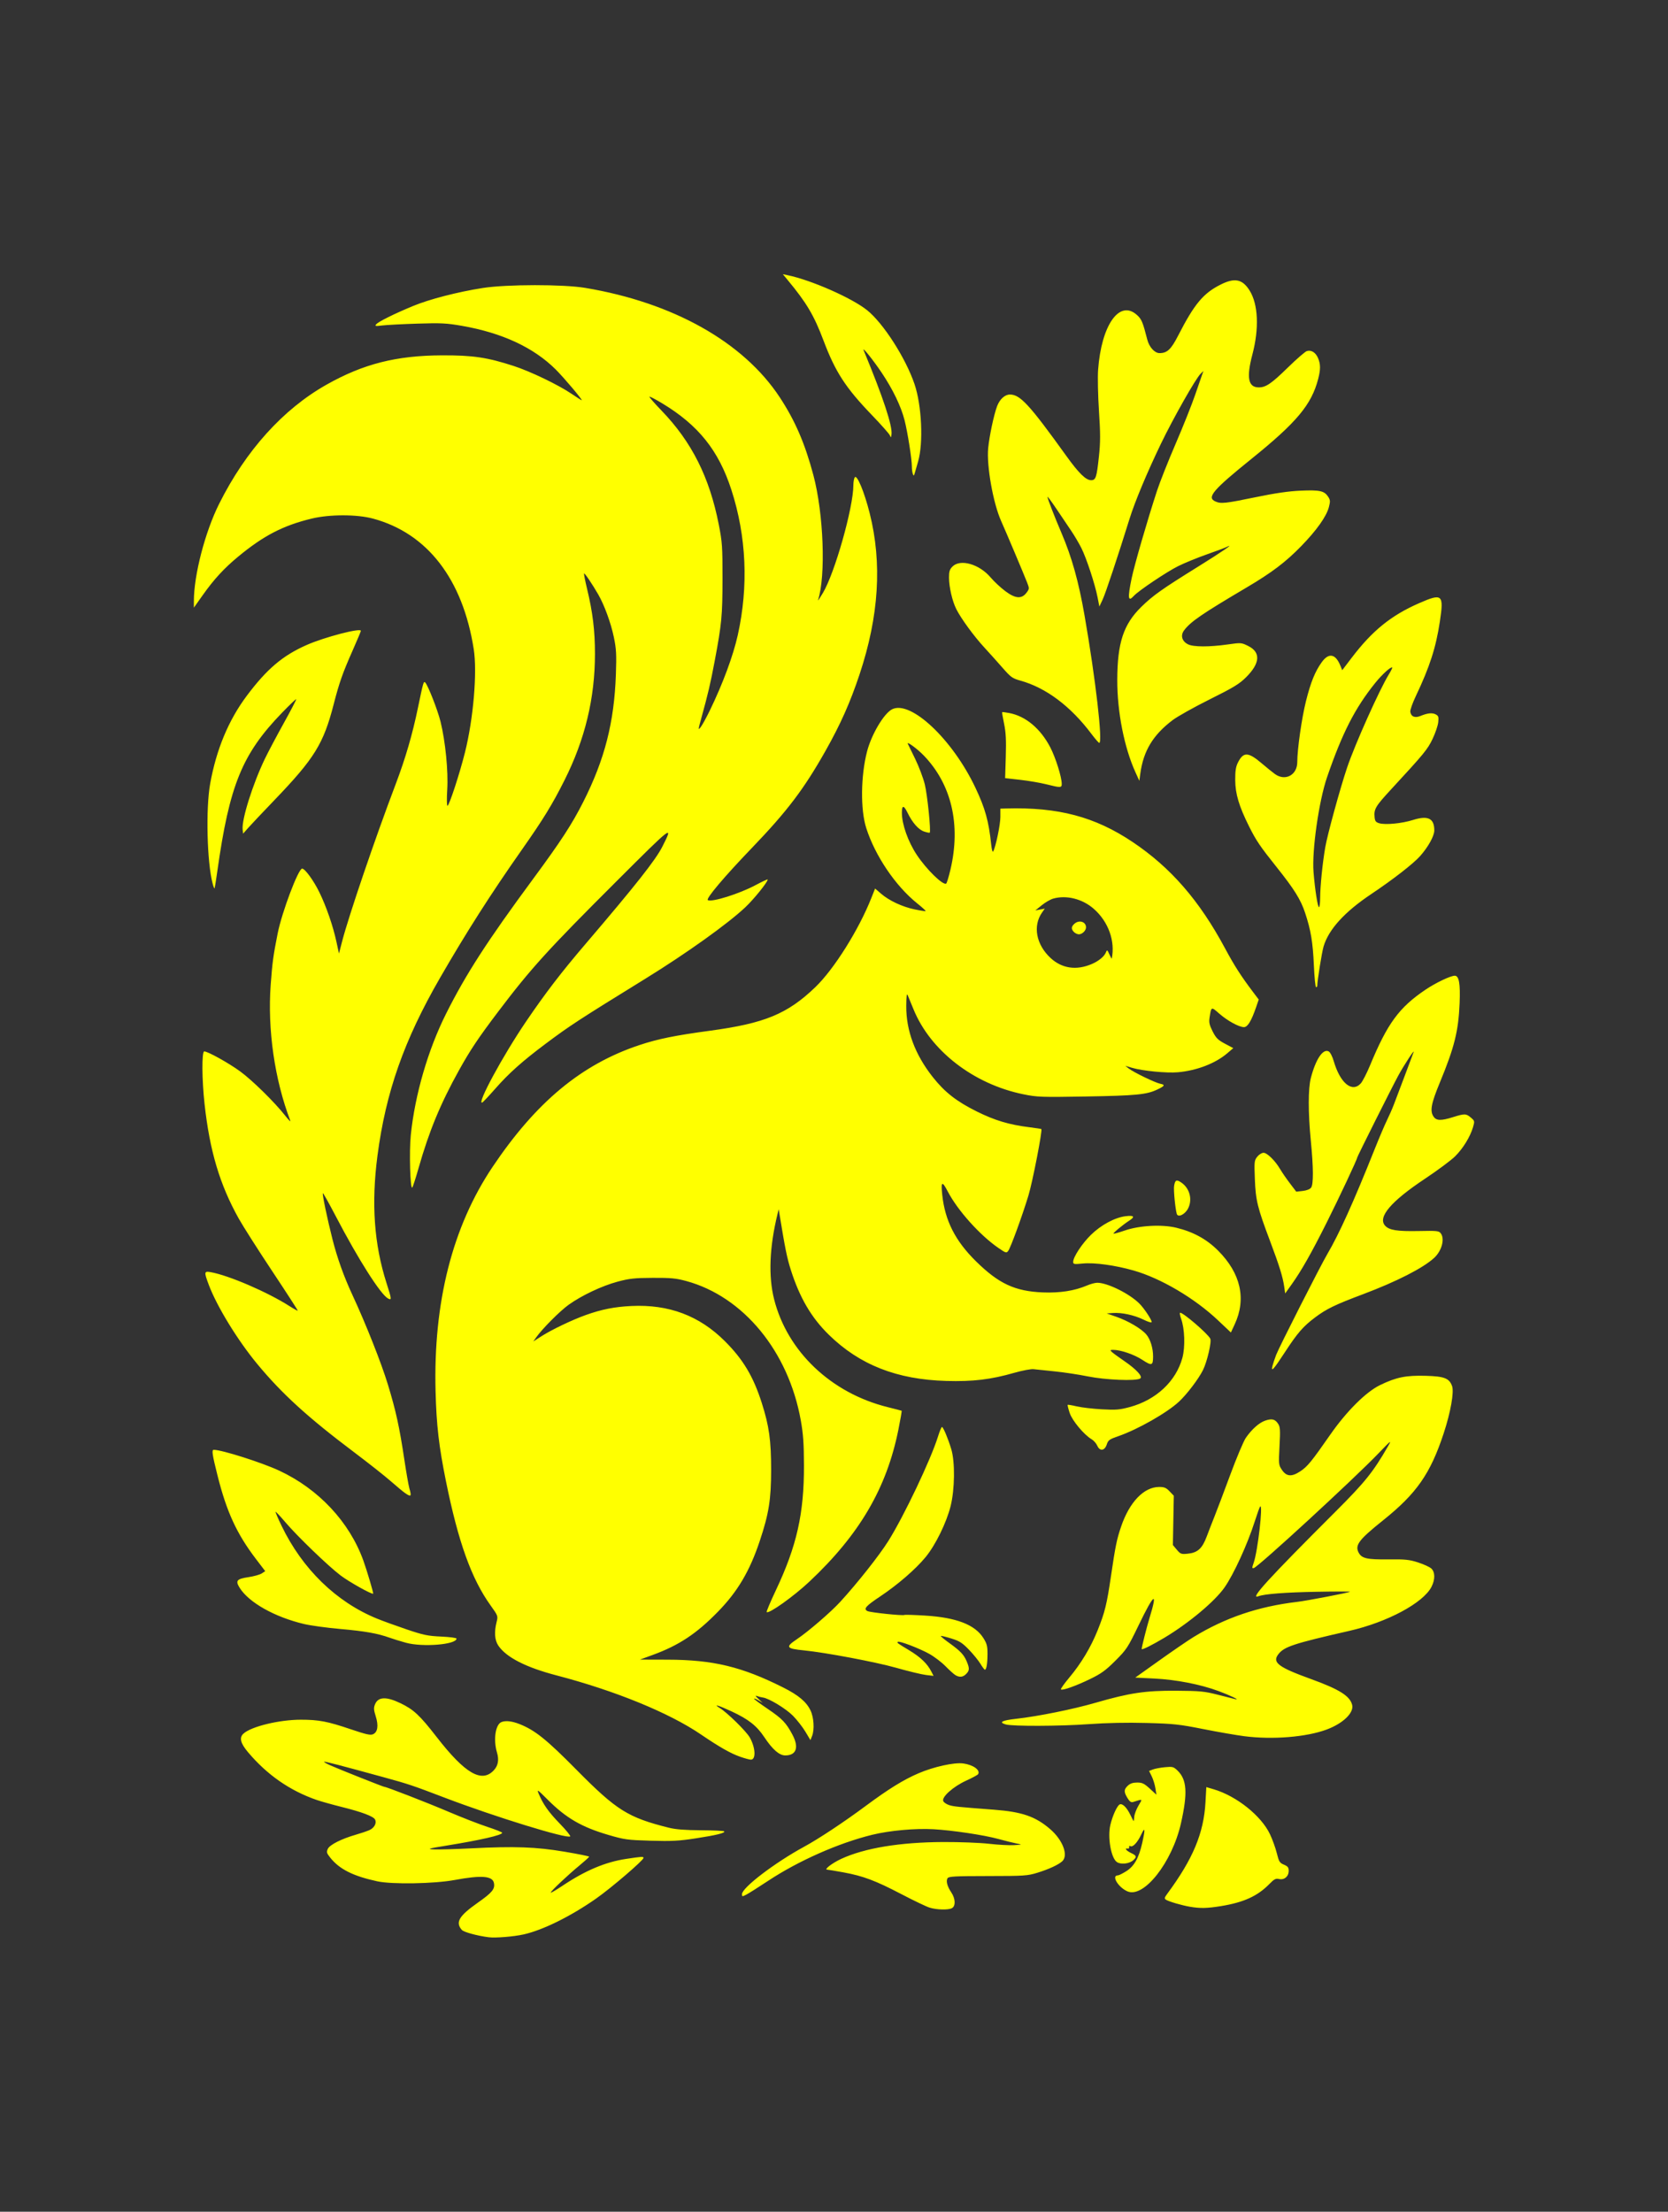 <?xml version="1.0" encoding="UTF-8" standalone="no"?>
<!-- Created with Inkscape (http://www.inkscape.org/) -->

<svg
   width="3420"
   height="4533"
   viewBox="0 0 904.875 1199.356"
   version="1.1"
   id="svg1"
   inkscape:version="1.4.2 (f4327f4, 2025-05-13)"
   sodipodi:docname="test_02.svg"
   xmlns:inkscape="http://www.inkscape.org/namespaces/inkscape"
   xmlns:sodipodi="http://sodipodi.sourceforge.net/DTD/sodipodi-0.dtd"
   xmlns="http://www.w3.org/2000/svg"
   xmlns:svg="http://www.w3.org/2000/svg">
  <rect x="0" y="0" width="904.875" height="1199.356" fill="#333333" stroke="none"/>
  <sodipodi:namedview
     id="namedview1"
     pagecolor="#505050"
     bordercolor="#eeeeee"
     borderopacity="1"
     inkscape:showpageshadow="0"
     inkscape:pageopacity="0"
     inkscape:pagecheckerboard="0"
     inkscape:deskcolor="#505050"
     inkscape:document-units="px"
     inkscape:zoom="0.088973941"
     inkscape:cx="-3034.5964"
     inkscape:cy="1444.2431"
     inkscape:window-width="1920"
     inkscape:window-height="1001"
     inkscape:window-x="-8"
     inkscape:window-y="375"
     inkscape:window-maximized="1"
     inkscape:current-layer="svg1" />
  <defs
     id="defs1" />
  <path
     style="fill:#ffff00;stroke-width:0.774"
     d="m 265.078,1050.515 c -6.198,-0.792 -13.49,-2.784 -14.531,-3.97 -3.629,-4.136 -1.619,-7.55 8.718,-14.814 7.733,-5.433 9.315,-7.361 8.697,-10.593 -0.746,-3.902 -6.714,-4.368 -21.345,-1.667 -11.135,2.056 -33.949,2.443 -41.941,0.712 -13.055,-2.828 -20.452,-6.524 -25.419,-12.702 -2.062,-2.565 -2.224,-3.123 -1.418,-4.891 1.008,-2.212 7.411,-5.448 15.221,-7.693 2.555,-0.734 5.79,-1.82 7.188,-2.413 2.772,-1.176 4.237,-3.839 3.202,-5.819 -0.906,-1.732 -7.147,-4.079 -18.133,-6.819 -5.111,-1.275 -11.209,-2.981 -13.551,-3.793 -14.557,-5.04 -26.901,-13.63 -37.257,-25.925 -4.093,-4.86 -4.823,-7.878 -2.429,-10.045 4.27,-3.864 19.421,-7.532 31.111,-7.532 9.749,0 14.473,0.902 27.064,5.168 8.354,2.831 10.699,3.354 12.124,2.705 2.527,-1.151 3.051,-4.642 1.455,-9.703 -1.112,-3.529 -1.175,-4.621 -0.376,-6.549 1.692,-4.085 6.068,-4.273 13.748,-0.593 7.186,3.444 10.506,6.54 19.658,18.331 15.517,19.991 24.57,25.192 31.163,17.906 2.216,-2.449 2.741,-5.575 1.587,-9.455 -2.083,-7.003 -0.849,-15.283 2.466,-16.555 2.293,-0.88 5.672,-0.498 9.72,1.097 8.393,3.308 14.671,8.338 30.9,24.759 21.814,22.072 27.965,25.926 50.248,31.484 3.578,0.893 8.772,1.298 17.251,1.347 6.672,0.039 12.358,0.297 12.635,0.574 0.854,0.854 -4.161,2.095 -15.474,3.831 -9.101,1.396 -13.017,1.599 -24.393,1.267 -12.657,-0.369 -14.177,-0.579 -23.028,-3.171 -14.426,-4.226 -22.878,-9.137 -32.799,-19.058 -5.577,-5.577 -5.99,-5.851 -4.904,-3.249 2.4,5.746 5.373,9.959 11.431,16.195 3.411,3.511 5.96,6.627 5.663,6.924 -1.531,1.531 -40.953,-10.621 -68.259,-21.04 -17.29,-6.598 -19.494,-7.337 -32.627,-10.94 -24.224,-6.647 -32.351,-8.757 -32.633,-8.475 -0.166,0.166 1.382,1.055 3.44,1.974 4.615,2.061 28.679,11.622 29.252,11.622 1.142,0 23.294,8.601 34.891,13.548 7.24,3.088 16.736,6.779 21.101,8.201 4.365,1.422 7.937,2.85 7.937,3.174 0,1.262 -11.646,3.939 -30.2,6.944 -9.971,1.615 -10.752,1.845 -6.969,2.061 2.342,0.134 11.403,-0.12 20.134,-0.562 23.903,-1.212 35.292,-0.805 50.915,1.823 7.347,1.236 13.338,2.448 13.313,2.695 -0.023,0.246 -2.368,2.365 -5.208,4.707 -6.431,5.304 -15.655,14.002 -15.655,14.761 0,0.312 2.851,-1.341 6.336,-3.673 12.432,-8.321 23.268,-12.892 34.625,-14.604 8.644,-1.303 9.373,-1.343 9.373,-0.508 0,1.27 -17.445,16.224 -25.609,21.953 -13.752,9.65 -29.023,17.204 -39.471,19.524 -5.441,1.208 -15.239,1.997 -18.939,1.524 z m 239.176,-16.077 c -1.76,-0.551 -8.555,-3.799 -15.1,-7.218 -14.229,-7.434 -20.842,-9.922 -31.583,-11.885 -4.438,-0.811 -8.412,-1.474 -8.832,-1.474 -1.941,0 2.728,-3.586 7.608,-5.843 12.699,-5.873 31.855,-9.036 55.367,-9.14 8.731,-0.039 19.882,0.388 24.78,0.948 4.898,0.56 10.996,0.894 13.551,0.742 4.586,-0.274 4.606,-0.285 1.549,-0.868 -1.704,-0.325 -6.259,-1.455 -10.123,-2.512 -7.749,-2.119 -24.95,-4.689 -35.177,-5.256 -9.812,-0.544 -23.754,0.727 -33.12,3.018 -18.183,4.448 -40.081,14.131 -56.458,24.965 -5.187,3.431 -10.501,6.792 -11.809,7.469 -2.255,1.166 -2.379,1.153 -2.379,-0.25 0,-3.484 17.81,-17.068 33.685,-25.692 7.908,-4.296 21.592,-13.357 33.369,-22.095 12.463,-9.247 20.501,-14.218 28.647,-17.718 8.344,-3.584 19.464,-6.035 24.326,-5.361 5.463,0.757 9.419,3.625 8.053,5.836 -0.258,0.418 -3.135,1.972 -6.391,3.452 -7.166,3.257 -13.618,9.052 -12.469,11.198 0.401,0.749 1.864,1.708 3.251,2.131 2.495,0.761 4.561,0.971 24.205,2.459 15.258,1.156 22.537,3.671 30.515,10.545 6.927,5.969 10.028,14.367 6.461,17.502 -2.187,1.923 -7.366,4.293 -13.472,6.167 -5.307,1.629 -7.125,1.748 -26.821,1.767 -17.877,0.017 -21.238,0.198 -21.844,1.175 -0.947,1.529 -0.18,4.423 2.051,7.736 2.256,3.351 2.407,7.386 0.318,8.505 -2.019,1.08 -8.229,0.925 -12.157,-0.303 z m 141.294,-0.462 c -4.442,-0.75 -11.472,-2.806 -13.015,-3.807 -0.972,-0.631 -0.863,-1.12 0.73,-3.275 13.923,-18.831 19.764,-32.815 20.698,-49.547 l 0.46,-8.249 3.953,1.162 c 12.406,3.647 25.842,14.365 30.583,24.397 1.349,2.854 3.02,7.489 3.713,10.301 1.131,4.583 1.529,5.224 3.851,6.194 2.091,0.874 2.589,1.513 2.589,3.324 0,3.056 -2.362,5.09 -5.19,4.469 -1.858,-0.408 -2.671,0.01 -5.279,2.678 -6.404,6.566 -13.917,9.994 -26.314,12.007 -7.526,1.222 -11.144,1.297 -16.78,0.346 z m -33.967,-8.361 c -5.043,-2.235 -8.836,-8.657 -5.113,-8.657 0.53,0 2.586,-1.029 4.569,-2.286 4.285,-2.717 6.76,-7.115 8.605,-15.29 1.737,-7.695 1.564,-9.048 -0.576,-4.493 -2.016,4.292 -4.589,7.011 -5.88,6.213 -0.468,-0.289 -0.748,-0.065 -0.63,0.505 0.117,0.564 -0.223,0.938 -0.755,0.832 -1.988,-0.398 -0.872,1.114 1.742,2.361 3.095,1.476 3.294,2.098 1.258,3.941 -2.152,1.947 -6.662,2.465 -8.869,1.019 -3.166,-2.074 -5.176,-13.356 -3.584,-20.11 1.208,-5.123 3.751,-10.65 5.148,-11.186 1.497,-0.575 3.78,1.699 5.71,5.686 0.901,1.86 1.706,3.382 1.791,3.382 0.084,0 0.236,-1.085 0.337,-2.411 0.101,-1.326 1.114,-3.998 2.25,-5.937 2.285,-3.899 2.567,-3.699 -2.841,-2.025 -1.141,0.353 -1.899,-0.168 -3.095,-2.13 -2.038,-3.343 -1.998,-4.653 0.203,-6.721 1.254,-1.178 2.771,-1.684 5.051,-1.684 2.754,0 3.814,0.509 6.847,3.291 l 3.589,3.291 -0.537,-3.485 c -0.295,-1.917 -1.188,-4.813 -1.983,-6.436 l -1.446,-2.951 2.056,-0.801 c 1.131,-0.441 4.075,-0.992 6.544,-1.225 4.145,-0.392 4.662,-0.258 6.755,1.748 5.171,4.954 5.656,12.103 1.943,28.637 -4.769,21.234 -20.222,40.85 -29.086,36.922 z M 401.621,952.67 c -5.121,-1.763 -11.346,-5.295 -21.407,-12.147 -17.227,-11.733 -46.527,-23.708 -78.354,-32.024 -16.612,-4.34 -27.247,-9.788 -31.537,-16.155 -1.968,-2.921 -2.29,-7.34 -0.927,-12.752 0.823,-3.27 0.783,-3.381 -3.291,-9.061 C 255.759,856.109 248.626,836.254 241.928,803.232 c -3.834,-18.9 -5.163,-30.4 -5.64,-48.785 -1.253,-48.294 9.173,-89.294 30.946,-121.694 23.629,-35.162 48.218,-55.566 79.541,-66.004 10.07,-3.356 19.399,-5.256 38.331,-7.808 29.721,-4.007 42.069,-9.108 57.199,-23.632 10.11,-9.705 23.501,-30.994 30.341,-48.237 l 2.083,-5.251 3.199,2.771 c 4.388,3.801 11.54,7.148 18.277,8.553 3.102,0.647 5.767,1.048 5.923,0.892 0.156,-0.156 -1.91,-2.041 -4.591,-4.189 -11.75,-9.416 -22.856,-25.851 -27.631,-40.889 -3.167,-9.973 -2.967,-28.224 0.452,-41.429 2.39,-9.229 9.112,-20.586 13.539,-22.875 10.053,-5.199 32.879,16.272 45.31,42.621 5.255,11.139 7.153,17.962 8.489,30.522 0.319,2.999 0.764,4.534 1.123,3.872 1.391,-2.564 3.87,-14.522 3.87,-18.667 v -4.499 l 3.291,-0.091 c 28.106,-0.78 47.967,4.481 68.338,18.101 20.777,13.891 36.37,31.823 50.33,57.878 4.949,9.236 8.632,14.969 15.222,23.69 l 2.98,3.944 -1.454,4.224 c -2.546,7.401 -4.577,10.732 -6.542,10.732 -2.698,0 -8.973,-3.43 -13.438,-7.347 -4.393,-3.853 -4.305,-3.892 -5.258,2.314 -0.379,2.472 -0.039,3.958 1.686,7.356 1.823,3.593 2.868,4.634 6.68,6.659 l 4.519,2.4 -3.199,2.739 c -6.475,5.543 -16.502,9.413 -26.818,10.351 -6.059,0.551 -19.264,-0.731 -24.939,-2.422 l -3.64,-1.084 1.936,1.5 c 2.681,2.076 14.305,7.693 17.064,8.245 2.82,0.564 2.458,1.203 -1.822,3.215 -5.663,2.662 -11.54,3.225 -38.475,3.684 -24.39,0.416 -26.426,0.344 -34.012,-1.202 -27.062,-5.515 -50.492,-23.685 -59.635,-46.249 -1.345,-3.318 -2.753,-6.73 -3.13,-7.581 -0.462,-1.043 -0.703,0.878 -0.738,5.877 -0.095,13.421 4.756,26.437 14.395,38.627 6.488,8.206 12.875,13.196 23.884,18.662 9.74,4.836 17.472,7.155 28.457,8.532 3.494,0.438 6.443,0.887 6.553,0.997 0.681,0.681 -4.776,28.728 -7.024,36.103 -3.419,11.216 -9.576,28.066 -10.934,29.923 -0.973,1.33 -1.278,1.24 -5.393,-1.594 -9.996,-6.884 -21.999,-20.251 -27.343,-30.449 -3.182,-6.071 -3.852,-5.718 -3.08,1.625 1.474,14.024 7.063,25.037 18.325,36.116 12.342,12.141 21.154,16.239 36.231,16.85 9.292,0.376 17.28,-0.876 24.022,-3.766 1.884,-0.808 4.375,-1.469 5.535,-1.469 5.529,0 17.451,5.896 22.855,11.302 2.581,2.582 6.657,8.713 6.657,10.012 0,0.502 -1.907,-0.062 -4.453,-1.315 -5.03,-2.477 -11.823,-3.939 -16.671,-3.588 l -3.268,0.237 5.13,1.773 c 6.415,2.217 13.592,6.425 16.286,9.548 2.253,2.611 3.757,7.465 3.739,12.059 -0.021,4.934 -0.702,5.144 -5.821,1.788 -4.449,-2.917 -11.746,-5.422 -15.791,-5.422 -1.691,0 -1.794,0.141 -0.805,1.098 0.624,0.604 3.628,2.804 6.677,4.889 6.784,4.641 10.334,8.534 8.716,9.558 -2.294,1.452 -18.733,0.787 -28.285,-1.145 -5.063,-1.024 -13.213,-2.255 -18.111,-2.737 -4.898,-0.481 -10.032,-1.015 -11.408,-1.185 -1.377,-0.17 -6.019,0.695 -10.315,1.923 -13.028,3.724 -22.469,4.856 -37.066,4.447 -26.754,-0.75 -47.039,-8.729 -63.718,-25.062 -9.498,-9.302 -15.803,-20.071 -20.631,-35.24 -2.025,-6.362 -3.102,-11.674 -6.106,-30.111 l -0.442,-2.71 -0.661,2.71 c -4.369,17.928 -4.987,33.654 -1.814,46.163 7.185,28.325 30.915,50.84 61.615,58.46 4.015,0.997 7.42,1.882 7.566,1.968 0.146,0.086 -0.656,4.73 -1.781,10.32 -6.382,31.702 -21.116,56.835 -48.275,82.342 -8.518,8 -22.037,17.629 -23.166,16.5 -0.225,-0.225 2.028,-5.565 5.007,-11.866 11.319,-23.941 15.287,-41.566 15.219,-67.598 -0.032,-11.983 -0.388,-17.047 -1.728,-24.531 -6.688,-37.371 -31.103,-67.064 -62.084,-75.505 -5.583,-1.521 -8.345,-1.785 -18.198,-1.735 -9.952,0.05 -12.689,0.346 -19.108,2.07 -8.492,2.281 -19.385,7.422 -26.533,12.522 -4.66,3.325 -14.205,12.9 -17.568,17.622 l -1.62,2.275 4.496,-2.876 c 5.479,-3.505 16.611,-8.826 23.937,-11.442 8.638,-3.084 15.64,-4.472 24.78,-4.91 20.331,-0.975 36.915,5.267 50.759,19.105 9.871,9.867 15.393,19.105 19.955,33.385 4.007,12.542 5.102,20.345 5.101,36.344 -0.002,16.07 -1.231,23.781 -6.146,38.528 -5.461,16.387 -12,27.454 -22.701,38.417 -11.653,11.939 -21.154,18.233 -35.353,23.421 l -6.969,2.546 15.1,0.041 c 24.62,0.067 40.184,3.816 62.618,15.083 8.267,4.152 12.537,7.729 14.796,12.395 1.832,3.784 2.249,10.444 0.87,13.903 l -0.893,2.24 -2.733,-4.563 c -1.503,-2.51 -4.523,-6.385 -6.71,-8.611 -3.839,-3.908 -13.146,-9.546 -16.414,-9.942 -0.873,-0.106 -2.285,-0.465 -3.136,-0.797 -1.109,-0.433 -0.889,0.012 0.774,1.566 l 2.323,2.17 -2.197,-1.312 c -1.208,-0.721 -2.338,-1.171 -2.51,-0.999 -0.172,0.172 3.129,2.641 7.335,5.487 7.961,5.385 10.083,7.593 13.517,14.064 3.642,6.863 2.124,11.235 -3.901,11.235 -3.249,0 -6.882,-3.169 -11.395,-9.94 -4.118,-6.179 -8.584,-9.683 -17.8,-13.965 -7.197,-3.344 -10.251,-4.202 -6.281,-1.766 3.991,2.45 14.294,12.56 16.202,15.9 3.158,5.526 3.479,12.126 0.588,12.069 -0.717,-0.014 -3.279,-0.706 -5.695,-1.538 z M 592.239,522.78 c 3.885,-1.669 6.84,-4.124 7.763,-6.45 0.552,-1.39 0.738,-1.271 1.821,1.162 0.663,1.491 1.242,2.536 1.287,2.323 1.968,-9.485 -1.823,-20.008 -9.707,-26.948 -6.17,-5.431 -14.835,-7.62 -22.061,-5.573 -1.491,0.422 -4.278,2.037 -6.195,3.589 l -3.485,2.821 2.562,-0.486 2.562,-0.486 -1.487,2.119 c -5.117,7.295 -3.194,17.437 4.683,24.698 6.127,5.648 13.978,6.787 22.258,3.231 z m -9.615,-17.347 c -1.595,-1.595 -1.537,-2.899 0.199,-4.471 2.557,-2.314 6.328,-1.173 6.328,1.915 0,1.761 -2.064,3.772 -3.872,3.772 -0.791,0 -1.986,-0.548 -2.655,-1.217 z m -67.025,-33.83 c 5.754,-24.396 0.606,-46.349 -14.538,-61.991 -3.533,-3.649 -9.376,-7.907 -8.574,-6.248 0.181,0.376 1.969,4.035 3.972,8.131 2.003,4.097 4.353,10.307 5.222,13.8 1.402,5.631 3.431,25.491 2.681,26.24 -0.159,0.159 -1.521,-0.118 -3.027,-0.615 -3.051,-1.007 -6.379,-4.785 -9.039,-10.261 -2.012,-4.142 -3.039,-4.124 -3.039,0.052 0,6.274 3.331,15.678 8.095,22.856 5.247,7.905 14.201,16.649 15.944,15.572 0.338,-0.209 1.374,-3.6 2.303,-7.536 z m 159.506,469.901 c -4.472,-0.577 -14.578,-2.332 -22.457,-3.899 -12.853,-2.557 -16.004,-2.895 -30.642,-3.291 -10.664,-0.289 -21.528,-0.067 -31.362,0.64 -15.763,1.134 -41.42,1.223 -45.038,0.157 -4.021,-1.185 -2.159,-2.176 5.77,-3.068 11.885,-1.338 30.778,-5.16 42.964,-8.69 18.453,-5.346 27.069,-6.63 43.725,-6.519 12.882,0.086 15.328,0.319 22.457,2.136 4.4,1.122 8.697,2.21 9.549,2.418 3.081,0.754 -2.644,-2.015 -9.065,-4.385 -9.839,-3.631 -22.845,-6.168 -34.687,-6.767 l -10.454,-0.529 13.164,-9.376 c 7.24,-5.157 15.511,-10.812 18.378,-12.567 17.182,-10.516 35.258,-16.65 56.348,-19.12 5.166,-0.605 28.127,-5.006 28.606,-5.483 0.188,-0.187 -8.001,-0.182 -18.198,0.012 -17.144,0.326 -28.271,1.186 -31.535,2.439 -5.04,1.934 5.249,-9.341 42.083,-46.117 15.828,-15.803 20.208,-21.263 28.268,-35.234 2.071,-3.591 1.7,-3.315 -5.104,3.786 -13.166,13.742 -65.403,61.772 -67.738,62.282 -0.989,0.216 -0.992,-0.148 -0.023,-2.895 2.222,-6.299 5.207,-32.439 3.48,-30.473 -0.289,0.329 -1.588,3.937 -2.888,8.018 -3.94,12.377 -11.386,28.649 -16.395,35.825 -5.273,7.556 -19.322,19.312 -32.594,27.275 -6.598,3.959 -12.37,6.829 -12.37,6.15 0,-1.064 2.71,-11.814 4.199,-16.657 4.658,-15.152 2.655,-13.859 -5.872,3.791 -5.829,12.067 -6.52,13.119 -12.557,19.157 -5.256,5.256 -7.678,7.017 -13.661,9.928 -7.763,3.778 -15.161,6.411 -15.91,5.661 -0.251,-0.251 1.783,-3.13 4.521,-6.397 6.447,-7.692 11.657,-16.373 15.38,-25.624 3.931,-9.769 4.987,-14.064 7.263,-29.547 2.368,-16.105 3.129,-19.824 5.471,-26.708 4.535,-13.333 12.39,-21.504 20.672,-21.504 2.755,0 3.786,0.435 5.645,2.382 l 2.274,2.382 -0.249,13.367 -0.249,13.367 2.132,2.534 c 1.963,2.333 2.419,2.506 5.764,2.184 5.497,-0.528 7.987,-2.748 10.448,-9.313 1.156,-3.084 3.084,-8.047 4.284,-11.029 1.2,-2.981 5.007,-13.052 8.46,-22.379 3.453,-9.327 7.271,-18.387 8.484,-20.134 3.26,-4.691 7.203,-8.195 10.498,-9.327 3.627,-1.247 5.358,-0.826 7.019,1.709 1.121,1.711 1.223,3.344 0.758,12.117 -0.519,9.803 -0.477,10.23 1.282,12.848 2.481,3.693 5.302,3.915 10.024,0.786 3.845,-2.547 6.027,-5.215 16.157,-19.76 8.906,-12.788 19.418,-23.259 27.084,-26.979 8.768,-4.254 14.061,-5.328 24.798,-5.027 10.078,0.282 12.755,1.328 14.268,5.574 1.153,3.238 -0.789,14.184 -4.538,25.578 -7.21,21.91 -14.683,32.636 -32.901,47.222 -13.213,10.578 -15.4,13.484 -13.218,17.559 1.656,3.095 4.531,3.748 15.922,3.617 9.359,-0.107 11.498,0.111 16.321,1.669 3.053,0.986 6.276,2.469 7.163,3.295 2.07,1.929 2.107,5.955 0.091,9.907 -4.459,8.741 -23.952,19.192 -44.553,23.889 -30.592,6.974 -35.492,8.601 -38.647,12.826 -3.243,4.343 0.183,6.912 17.667,13.246 15.517,5.621 21.264,9.216 22.48,14.058 1.069,4.26 -4.885,10.035 -13.777,13.362 -10.982,4.109 -29.381,5.609 -44.639,3.64 z M 518.333,908.396 c -0.832,-0.483 -3.271,-2.674 -5.421,-4.87 -2.149,-2.196 -6.173,-5.241 -8.941,-6.767 -5.425,-2.99 -16.217,-7.101 -16.885,-6.433 -0.547,0.547 -0.613,0.498 6.175,4.602 6.104,3.691 9.737,7.167 11.937,11.421 l 1.256,2.429 -4.145,-0.488 c -2.28,-0.269 -9.547,-2.021 -16.148,-3.895 -10.994,-3.12 -38.444,-8.303 -49.947,-9.43 -9.715,-0.952 -10.285,-1.789 -4.065,-5.965 6.344,-4.259 18.504,-14.728 23.726,-20.427 9.301,-10.15 21.161,-25.155 26.075,-32.989 8.475,-13.511 22.959,-43.973 26.889,-56.551 0.898,-2.875 1.87,-5.227 2.16,-5.227 0.688,0 3.271,6.141 5.048,12.003 2.111,6.964 1.938,21.796 -0.362,30.975 -2.252,8.988 -8.212,21.115 -13.569,27.61 -5.426,6.578 -15.121,14.969 -24.595,21.287 -7.88,5.255 -9.2,6.759 -6.977,7.949 1.451,0.777 19.226,2.639 20.12,2.109 0.292,-0.174 5.41,-0.013 11.373,0.356 16.776,1.04 26.839,4.924 31.404,12.123 1.932,3.046 2.279,4.373 2.27,8.672 -0.012,5.225 -0.574,8.576 -1.435,8.539 -0.27,-0.012 -1.362,-1.466 -2.426,-3.232 -1.065,-1.766 -3.868,-5.205 -6.229,-7.643 -3.618,-3.734 -5.129,-4.689 -9.604,-6.072 -2.921,-0.902 -5.448,-1.503 -5.615,-1.335 -0.168,0.168 1.889,1.877 4.57,3.799 6.015,4.311 7.947,6.355 9.485,10.036 1.573,3.764 1.513,4.927 -0.35,6.79 -1.734,1.734 -3.525,1.927 -5.772,0.624 z M 220.165,890.8 c -2.981,-0.821 -6.966,-2.05 -8.856,-2.731 -6.432,-2.318 -13.377,-3.546 -26.65,-4.713 -7.291,-0.641 -16.167,-1.857 -19.726,-2.702 -16.03,-3.807 -30.018,-11.699 -34.986,-19.737 -2.316,-3.747 -1.488,-4.733 4.751,-5.659 2.982,-0.443 6.267,-1.359 7.301,-2.036 l 1.88,-1.232 -5.001,-6.555 c -10.431,-13.671 -15.915,-25.563 -20.858,-45.23 -2.905,-11.558 -3.264,-14.007 -2.055,-14.007 4.419,0 26.038,6.87 35.509,11.284 21.348,9.95 38.012,27.739 45.618,48.699 1.863,5.135 5.611,17.751 5.35,18.012 -0.597,0.597 -12.98,-6.322 -17.694,-9.887 -6.666,-5.04 -23.499,-21.26 -29.976,-28.884 -2.746,-3.233 -5.118,-5.753 -5.27,-5.601 -0.152,0.152 1.296,3.538 3.217,7.526 11.312,23.473 29.659,41.329 51.748,50.361 3.097,1.267 10.336,3.895 16.085,5.842 9.143,3.095 11.498,3.586 18.778,3.914 4.578,0.206 8.324,0.697 8.324,1.09 0,3.259 -18.369,4.761 -27.49,2.248 z m -0.408,-81.142 c -1.053,-0.725 -4.574,-3.648 -7.824,-6.496 -3.25,-2.848 -12.177,-9.894 -19.837,-15.657 -25.05,-18.846 -39.104,-31.641 -52.469,-47.771 -10.701,-12.915 -21.926,-31.219 -26.347,-42.964 -2.649,-7.037 -2.574,-7.558 0.991,-6.923 9.84,1.752 30.869,10.804 42.773,18.412 2.337,1.493 4.354,2.61 4.482,2.482 0.128,-0.129 -6.084,-9.74 -13.805,-21.359 -7.721,-11.619 -15.92,-24.494 -18.22,-28.61 -10.265,-18.377 -15.714,-36.619 -18.514,-61.972 -1.478,-13.382 -1.574,-28.652 -0.18,-28.652 1.924,0 13.161,6.243 19.402,10.779 6.586,4.787 18.747,16.724 24.518,24.068 1.841,2.342 3.081,3.562 2.755,2.71 -8.506,-22.231 -12.438,-49.55 -10.623,-73.818 0.916,-12.245 1.367,-15.565 3.755,-27.624 2.299,-11.608 11.217,-35.234 13.3,-35.234 1.539,0 6.256,6.49 9.367,12.886 3.801,7.815 7.403,18.285 9.259,26.912 l 1.347,6.263 1.701,-6.575 c 3.591,-13.877 17.886,-55.834 29.025,-85.193 5.357,-14.12 9.116,-27.004 12.14,-41.621 2.843,-13.738 3.052,-14.462 3.926,-13.588 1.485,1.485 6.761,14.947 8.293,21.157 2.669,10.823 4.264,26.994 3.648,36.976 -0.302,4.889 -0.24,8.712 0.141,8.712 0.901,0 6.59,-17.38 9.504,-29.039 4.562,-18.248 6.692,-43.434 4.73,-55.923 -5.962,-37.951 -25.167,-62.827 -54.641,-70.772 -8.76,-2.362 -23.554,-2.363 -33.298,-0.003 -15.513,3.756 -26.132,9.262 -39.979,20.729 -7.55,6.252 -12.995,12.176 -19.067,20.742 l -4.84,6.828 v -3.528 c 0,-14.131 6.054,-37.451 13.691,-52.742 14.437,-28.903 34.681,-51.36 58.302,-64.675 19.99,-11.269 37.882,-15.797 62.747,-15.879 16.684,-0.055 24.428,1.099 38.86,5.793 8.931,2.905 24.037,10.159 31.129,14.95 2.931,1.98 5.48,3.6 5.664,3.6 0.706,0 -9.617,-12.224 -14.066,-16.656 -11.962,-11.918 -29.052,-19.873 -50.879,-23.684 -8.395,-1.466 -11.32,-1.611 -24.259,-1.203 -8.092,0.256 -16.63,0.704 -18.972,0.998 -3.742,0.469 -4.142,0.392 -3.296,-0.635 1.178,-1.43 9.58,-5.604 19.945,-9.91 8.853,-3.678 24.398,-7.69 37.944,-9.793 12.947,-2.01 43.579,-2.037 55.484,-0.048 47.721,7.971 85.842,29.4 105.536,59.325 8.332,12.661 13.68,25.037 18.261,42.262 5.55,20.867 6.801,54.561 2.516,67.737 -0.211,0.65 0.967,-1.084 2.619,-3.852 6.475,-10.854 16.498,-46.249 16.544,-58.425 0.006,-1.726 0.337,-3.651 0.734,-4.279 1.172,-1.854 5.189,7.766 8.131,19.47 6.8,27.06 5.009,55.701 -5.456,87.213 -5.068,15.262 -10.364,27.163 -18.506,41.588 -11.737,20.795 -20.851,32.805 -40.029,52.749 -14.855,15.449 -25.011,27.468 -23.827,28.2 2.114,1.306 17.226,-3.453 26.091,-8.217 3.514,-1.888 6.389,-3.214 6.389,-2.947 0,1.386 -7.469,10.646 -12.142,15.055 -9.486,8.949 -31.904,24.971 -54.067,38.643 -36.41,22.46 -41.156,25.555 -54.388,35.468 -12.539,9.394 -19.839,15.907 -27.149,24.226 -3.537,4.025 -6.744,7.429 -7.128,7.564 -3.175,1.117 11.214,-25.455 23.824,-43.997 10.586,-15.566 18.991,-26.521 32.263,-42.054 27.119,-31.738 37.998,-45.516 41.642,-52.734 6.099,-12.081 5.939,-11.961 -24.862,18.77 -37.498,37.413 -46.41,47.227 -64.109,70.598 -10.765,14.214 -15.25,20.915 -21.342,31.886 -10.112,18.208 -16.268,33.103 -21.961,53.135 -1.538,5.411 -3.069,10.133 -3.402,10.491 -1.128,1.215 -1.708,-19.695 -0.792,-28.53 2.271,-21.896 9.332,-46.172 19.109,-65.698 10.724,-21.416 22.312,-39.366 47.076,-72.914 15.281,-20.703 21.24,-29.845 27.398,-42.038 11.629,-23.025 16.774,-43.138 17.674,-69.084 0.378,-10.912 0.219,-13.852 -1.092,-20.144 -1.622,-7.784 -5.14,-17.418 -8.48,-23.221 -3.189,-5.54 -7.357,-11.708 -7.688,-11.377 -0.167,0.167 0.569,3.927 1.636,8.357 3.069,12.742 4.272,22.641 4.272,35.156 0,24.134 -5.386,46.47 -16.558,68.675 -6.654,13.224 -11.423,20.995 -22.991,37.464 -16.974,24.164 -30.079,44.675 -44.497,69.64 -19.531,33.819 -29.44,61.984 -33.953,96.512 -3.387,25.909 -1.815,47.959 4.914,68.968 2.84,8.866 2.9,9.486 0.808,8.366 -3.997,-2.139 -16.084,-21.147 -28.217,-44.374 -3.739,-7.157 -6.937,-12.875 -7.107,-12.705 -0.42,0.42 2.33,13.63 5.177,24.866 2.616,10.329 6.193,20.316 10.899,30.436 7.22,15.526 15.674,36.878 19.225,48.558 4.356,14.329 6.213,22.816 8.907,40.724 1.057,7.027 2.279,13.994 2.716,15.482 1.298,4.426 0.947,4.812 -2.325,2.559 z M 385.084,385.252 c 6.996,-14.379 12.657,-29.637 15.149,-40.832 5.907,-26.533 4.71,-53.616 -3.485,-78.86 -6.934,-21.36 -17.933,-35.07 -37.637,-46.915 -3.549,-2.133 -6.612,-3.72 -6.806,-3.526 -0.194,0.194 2.759,3.58 6.564,7.524 16.407,17.009 26.017,36.126 31.051,61.764 1.885,9.6 2.051,12.003 2.034,29.426 -0.021,19.998 -0.443,24.461 -4.224,44.526 -2.324,12.333 -3.58,17.702 -7.247,30.975 -1.777,6.432 -1.808,6.82 -0.408,5.033 0.834,-1.065 3.089,-5.166 5.01,-9.114 z m 210.19,398.739 c -0.558,-1.26 -1.911,-2.821 -3.007,-3.468 -4.197,-2.479 -10.576,-10.108 -11.975,-14.322 -0.751,-2.261 -1.24,-4.236 -1.086,-4.389 0.153,-0.153 2.367,0.216 4.919,0.821 2.552,0.605 8.647,1.321 13.545,1.59 7.779,0.428 9.713,0.271 15.294,-1.243 14.251,-3.866 25.034,-13.973 28.476,-26.691 1.589,-5.868 1.266,-15.753 -0.691,-21.141 -0.657,-1.81 -0.889,-3.291 -0.514,-3.291 1.763,0 14.734,11.149 16.314,14.023 0.866,1.575 -1.701,12.629 -3.985,17.16 -2.422,4.806 -8.634,12.984 -12.875,16.95 -6.519,6.097 -22.442,15.166 -33.056,18.827 -4.753,1.639 -5.459,2.143 -6.195,4.421 -1.136,3.514 -3.77,3.898 -5.162,0.753 z m 95.012,-43.224 c 0.291,-1.207 1.199,-3.937 2.018,-6.066 1.636,-4.256 24.014,-48.315 27.808,-54.749 6.322,-10.721 14.208,-28.186 25.505,-56.48 2.556,-6.401 5.625,-13.613 6.819,-16.026 1.195,-2.413 2.897,-6.304 3.783,-8.646 0.886,-2.342 3.525,-9.312 5.864,-15.487 2.339,-6.176 4.495,-11.925 4.792,-12.777 0.694,-1.996 -5.328,7.225 -8.345,12.777 -3.42,6.294 -22.248,43.856 -22.248,44.384 0,0.927 -9.61,21.388 -16.583,35.309 -8.183,16.336 -13.698,26.069 -18.905,33.365 l -3.592,5.033 -0.52,-3.616 c -0.776,-5.399 -2.616,-11.338 -7.662,-24.73 -6.866,-18.224 -7.809,-22.058 -8.265,-33.604 -0.375,-9.497 -0.302,-10.187 1.292,-12.196 0.935,-1.178 2.459,-2.13 3.413,-2.13 1.974,0 6.331,4.296 9.032,8.905 0.998,1.704 3.368,5.141 5.267,7.638 l 3.451,4.541 3.518,-0.397 c 2.13,-0.24 3.919,-0.944 4.533,-1.785 1.341,-1.833 1.287,-10.763 -0.153,-25.485 -1.487,-15.2 -1.481,-28.236 0.015,-33.978 2.667,-10.238 6.592,-16.068 9.699,-14.405 0.793,0.425 1.975,2.699 2.702,5.2 3.472,11.944 9.906,17.302 14.642,12.192 0.996,-1.074 3.287,-5.517 5.091,-9.873 9.405,-22.706 15.728,-31.33 30.061,-41.002 5.524,-3.728 13.596,-7.572 15.898,-7.572 2.294,0 3.052,4.341 2.609,14.942 -0.631,15.12 -2.825,23.919 -10.705,42.947 -4.796,11.581 -5.512,15.538 -3.366,18.601 1.514,2.161 4.08,2.206 10.535,0.182 6.274,-1.967 7.085,-1.944 9.665,0.275 2.071,1.782 2.104,1.931 1.132,5.227 -1.541,5.223 -5.415,11.513 -9.724,15.786 -2.149,2.131 -9.518,7.606 -16.375,12.167 -18.47,12.285 -25.726,20.834 -21.574,25.422 2.205,2.436 6.564,3.13 18.207,2.896 10.046,-0.202 10.998,-0.1 12.017,1.284 2.257,3.065 0.478,9.544 -3.658,13.322 -6.055,5.531 -20.336,12.812 -38.6,19.679 -15.262,5.738 -19.772,7.927 -26.044,12.642 -6.386,4.8 -9.511,8.404 -16.245,18.732 -6.151,9.434 -7.66,11.11 -6.803,7.558 z m -29.506,-24.782 c -12.625,-11.94 -30.941,-22.76 -45.688,-26.989 -10.03,-2.877 -21.408,-4.45 -27.684,-3.828 -4.759,0.472 -5.226,0.39 -5.22,-0.916 0.015,-2.608 4.801,-9.88 9.61,-14.598 5.498,-5.394 12.957,-9.41 18.841,-10.145 4.584,-0.573 5.275,0.291 1.936,2.421 -3.245,2.071 -8.835,6.698 -8.498,7.035 0.164,0.164 2.884,-0.591 6.044,-1.678 8.009,-2.756 20.129,-3.42 27.97,-1.532 9.214,2.219 16.501,6.201 22.701,12.403 12.299,12.305 15.435,26.208 9.018,39.991 l -2.061,4.427 z m -22.396,-57.753 c -0.834,-2.906 -1.794,-12.936 -1.447,-15.11 0.537,-3.365 1.336,-3.699 4.114,-1.721 4.423,3.15 5.92,9.183 3.46,13.942 -1.691,3.271 -5.501,5.067 -6.126,2.888 z m 74.384,-134.74 c -0.559,-12.648 -1.648,-19.136 -4.8,-28.6 -2.374,-7.128 -5.874,-12.736 -15.377,-24.637 -9.006,-11.279 -11.135,-14.419 -14.959,-22.069 -5.476,-10.954 -7.506,-17.734 -7.535,-25.167 -0.02,-5.087 0.327,-7.273 1.524,-9.626 2.934,-5.767 5.56,-5.658 12.835,0.534 2.623,2.232 5.851,4.843 7.173,5.801 5.602,4.059 12.128,0.566 12.128,-6.491 0,-6.9 2.422,-23.855 4.715,-33.01 2.573,-10.271 4.914,-16.055 8.546,-21.113 3.794,-5.283 7.458,-4.638 10.092,1.776 l 1.039,2.531 5.173,-6.79 c 11.166,-14.655 21.305,-22.867 36.41,-29.492 12.769,-5.6 13.619,-4.856 11.372,9.955 -2.151,14.178 -5.484,24.497 -13.057,40.434 -1.772,3.729 -3.11,7.526 -2.975,8.439 0.392,2.632 2.484,3.512 5.454,2.294 3.927,-1.61 6.46,-1.872 8.347,-0.861 1.492,0.799 1.677,1.39 1.349,4.309 -0.21,1.861 -1.597,5.921 -3.082,9.022 -2.718,5.676 -4.569,7.925 -22.464,27.298 -8.528,9.233 -9.401,10.708 -8.967,15.159 0.205,2.099 0.678,2.697 2.574,3.247 3.326,0.966 12.326,0.088 18.198,-1.775 8.196,-2.6 11.628,-0.918 11.608,5.691 -0.01,2.965 -3.275,8.875 -7.628,13.802 -3.662,4.145 -14.722,12.745 -26.596,20.682 -14.424,9.641 -23.046,19.102 -25.823,28.339 -0.943,3.136 -3.444,18.744 -3.444,21.497 0,0.346 -0.294,0.63 -0.654,0.63 -0.36,0 -0.889,-5.314 -1.176,-11.809 z m 3.399,-36.395 c 0.026,-6.506 1.249,-18.712 2.767,-27.624 1.153,-6.774 8.088,-32.048 11.87,-43.264 4.222,-12.519 17.502,-42.162 22.612,-50.476 1.172,-1.907 2.005,-3.592 1.851,-3.746 -0.66,-0.66 -5.488,3.721 -9.232,8.375 -11.016,13.695 -17.846,27.058 -26.123,51.108 -4.427,12.864 -8.272,39.833 -7.331,51.425 0.768,9.46 2.25,19.042 2.946,19.042 0.341,0 0.628,-2.178 0.639,-4.84 z m -600.839,-8.053 c -3.043,-11.538 -3.746,-40.575 -1.309,-54.09 3.343,-18.545 9.954,-34.415 19.841,-47.624 10.89,-14.55 19.505,-21.851 32.563,-27.598 9.636,-4.241 29.35,-9.383 29.35,-7.656 0,0.311 -1.953,4.972 -4.34,10.359 -5.555,12.535 -7.367,17.663 -10.392,29.404 -5.551,21.543 -10.396,29.374 -32.251,52.127 -6.315,6.574 -12.701,13.334 -14.192,15.021 l -2.71,3.069 -0.253,-2.212 c -0.612,-5.354 5.487,-24.736 12.098,-38.442 1.746,-3.62 6.342,-12.29 10.212,-19.266 3.871,-6.976 6.906,-12.816 6.745,-12.977 -0.161,-0.161 -3.588,3.108 -7.615,7.264 -21.718,22.411 -28.608,39.275 -35.198,86.154 -0.688,4.898 -1.367,9.028 -1.507,9.177 -0.14,0.15 -0.609,-1.07 -1.042,-2.71 z m 452.141,-53.778 c -3.194,-0.8 -9.495,-1.87 -14.002,-2.379 l -8.194,-0.925 0.354,-11.668 c 0.27,-8.91 0.055,-13.116 -0.913,-17.791 -0.697,-3.367 -1.176,-6.213 -1.065,-6.325 0.111,-0.111 1.843,0.104 3.847,0.479 8.866,1.656 16.946,8.396 22.241,18.551 2.921,5.603 6.248,16.195 6.248,19.892 0,2.14 -0.585,2.152 -8.518,0.166 z m 48.545,-6.394 c -6.135,-13.441 -9.965,-32.885 -9.906,-50.289 0.068,-19.989 3.353,-29.97 12.982,-39.436 6.29,-6.184 11.288,-9.725 30.849,-21.858 13.102,-8.127 20.321,-13.1 15.487,-10.671 -0.852,0.428 -5.73,2.25 -10.841,4.049 -5.111,1.799 -12.08,4.656 -15.487,6.35 -6.236,3.1 -21.539,13.382 -24.054,16.161 -3.096,3.422 -3.368,1.217 -1.165,-9.455 1.489,-7.214 8.46,-31.28 13.762,-47.515 1.53,-4.685 6.088,-16.184 10.129,-25.554 4.041,-9.37 8.835,-21.392 10.652,-26.716 1.818,-5.324 3.561,-10.377 3.874,-11.228 l 0.569,-1.549 -1.577,1.549 c -2.655,2.607 -14.8,24.036 -21.505,37.944 -7.475,15.503 -14.15,31.46 -17.008,40.654 -6.335,20.38 -12.993,40.368 -14.571,43.746 l -1.807,3.866 -0.98,-5.028 c -1.384,-7.103 -6.029,-21.219 -8.789,-26.71 -1.284,-2.555 -3.75,-6.737 -5.479,-9.292 -1.729,-2.555 -5.34,-7.913 -8.024,-11.907 -2.684,-3.993 -4.881,-6.947 -4.881,-6.564 0,0.928 3.725,10.539 7.609,19.633 5.632,13.185 9.301,26.32 12.527,44.839 5.964,34.238 9.974,69.081 7.935,68.957 -0.319,-0.021 -2.235,-2.233 -4.257,-4.919 -11.3,-15.012 -24.613,-24.986 -38.507,-28.849 -4.304,-1.197 -5.205,-1.839 -9.535,-6.797 -2.63,-3.011 -7.144,-8.041 -10.031,-11.176 -5.691,-6.181 -12.571,-15.592 -15.203,-20.797 -2.164,-4.279 -3.943,-11.964 -3.957,-17.096 -0.009,-3.33 0.346,-4.458 1.889,-6.001 4.288,-4.288 14.599,-1.311 20.757,5.992 1.791,2.124 5.324,5.416 7.851,7.316 5.527,4.155 8.939,4.404 11.585,0.845 1.532,-2.06 1.544,-2.271 0.318,-5.421 -1.759,-4.519 -11.605,-27.819 -14.116,-33.406 -4.33,-9.635 -7.952,-29.967 -7.035,-39.488 0.633,-6.567 3.086,-18.135 4.829,-22.764 1.429,-3.796 4.23,-6.351 6.964,-6.351 5.576,0 10.571,5.438 30.677,33.39 6.68,9.287 10.55,13.072 13.365,13.072 2.552,0 3.024,-1.433 4.255,-12.929 0.829,-7.737 0.832,-12.188 0.018,-24.615 -0.549,-8.385 -0.759,-18.361 -0.469,-22.304 1.784,-24.232 11.512,-38.143 20.905,-29.896 2.673,2.347 3.278,3.762 5.79,13.549 1.035,4.033 3.989,7.277 6.626,7.277 4.134,0 6.251,-1.986 10.082,-9.458 8.834,-17.23 13.647,-23 23.145,-27.747 7.562,-3.78 11.734,-2.924 15.601,3.203 4.708,7.459 5.29,20.583 1.542,34.776 -3.314,12.549 -2.285,17.81 3.485,17.81 3.858,0 6.86,-2.053 15.836,-10.831 4.685,-4.581 9.289,-8.568 10.231,-8.859 2.406,-0.744 4.811,0.776 6.096,3.853 1.377,3.296 1.384,6.139 0.026,11.347 -3.614,13.867 -11.65,23.482 -36.1,43.194 -20.996,16.928 -24.439,20.966 -19.71,23.121 3.03,1.381 5.343,1.141 21.825,-2.262 10.829,-2.236 18.027,-3.278 24.601,-3.562 10.266,-0.443 12.73,0.102 14.812,3.281 1.169,1.784 1.221,2.512 0.401,5.649 -1.323,5.066 -6.668,12.596 -15.023,21.167 -8.462,8.681 -15.914,14.321 -29.617,22.419 -24.476,14.463 -30.445,18.562 -33.961,23.318 -2.017,2.728 -1.078,5.894 2.23,7.518 2.917,1.432 11.509,1.457 21.381,0.062 7.357,-1.039 7.512,-1.028 11.228,0.814 6.886,3.414 6.486,9.358 -1.143,16.946 -3.695,3.676 -6.787,5.556 -19.731,11.999 -8.442,4.202 -17.512,9.278 -20.156,11.279 -10.627,8.045 -15.83,16.663 -17.505,28.995 l -0.528,3.89 z M 495.208,257.007 c -0.291,-0.759 -0.529,-2.56 -0.529,-4.003 0,-4.006 -2.294,-18.564 -3.955,-25.103 -1.911,-7.521 -6.274,-16.594 -12.353,-25.69 -4.615,-6.905 -10.837,-14.646 -9.843,-12.248 10.563,25.497 15.728,41.114 15.098,45.657 -0.251,1.807 -0.313,1.833 -0.937,0.387 -0.368,-0.852 -4.791,-5.832 -9.83,-11.068 -14.118,-14.669 -19.697,-23.263 -26.064,-40.154 -5.199,-13.793 -9.23,-20.59 -19.619,-33.086 l -2.493,-2.999 2.668,0.549 c 12.723,2.62 34.789,12.339 43.037,18.956 8.817,7.073 20.898,25.896 25.727,40.084 3.923,11.527 4.87,31.958 1.946,41.976 -0.694,2.379 -1.501,5.179 -1.793,6.222 -0.458,1.639 -0.602,1.709 -1.06,0.517 z"
     id="path1-4"
     inkscape:label="path1" />
</svg>
